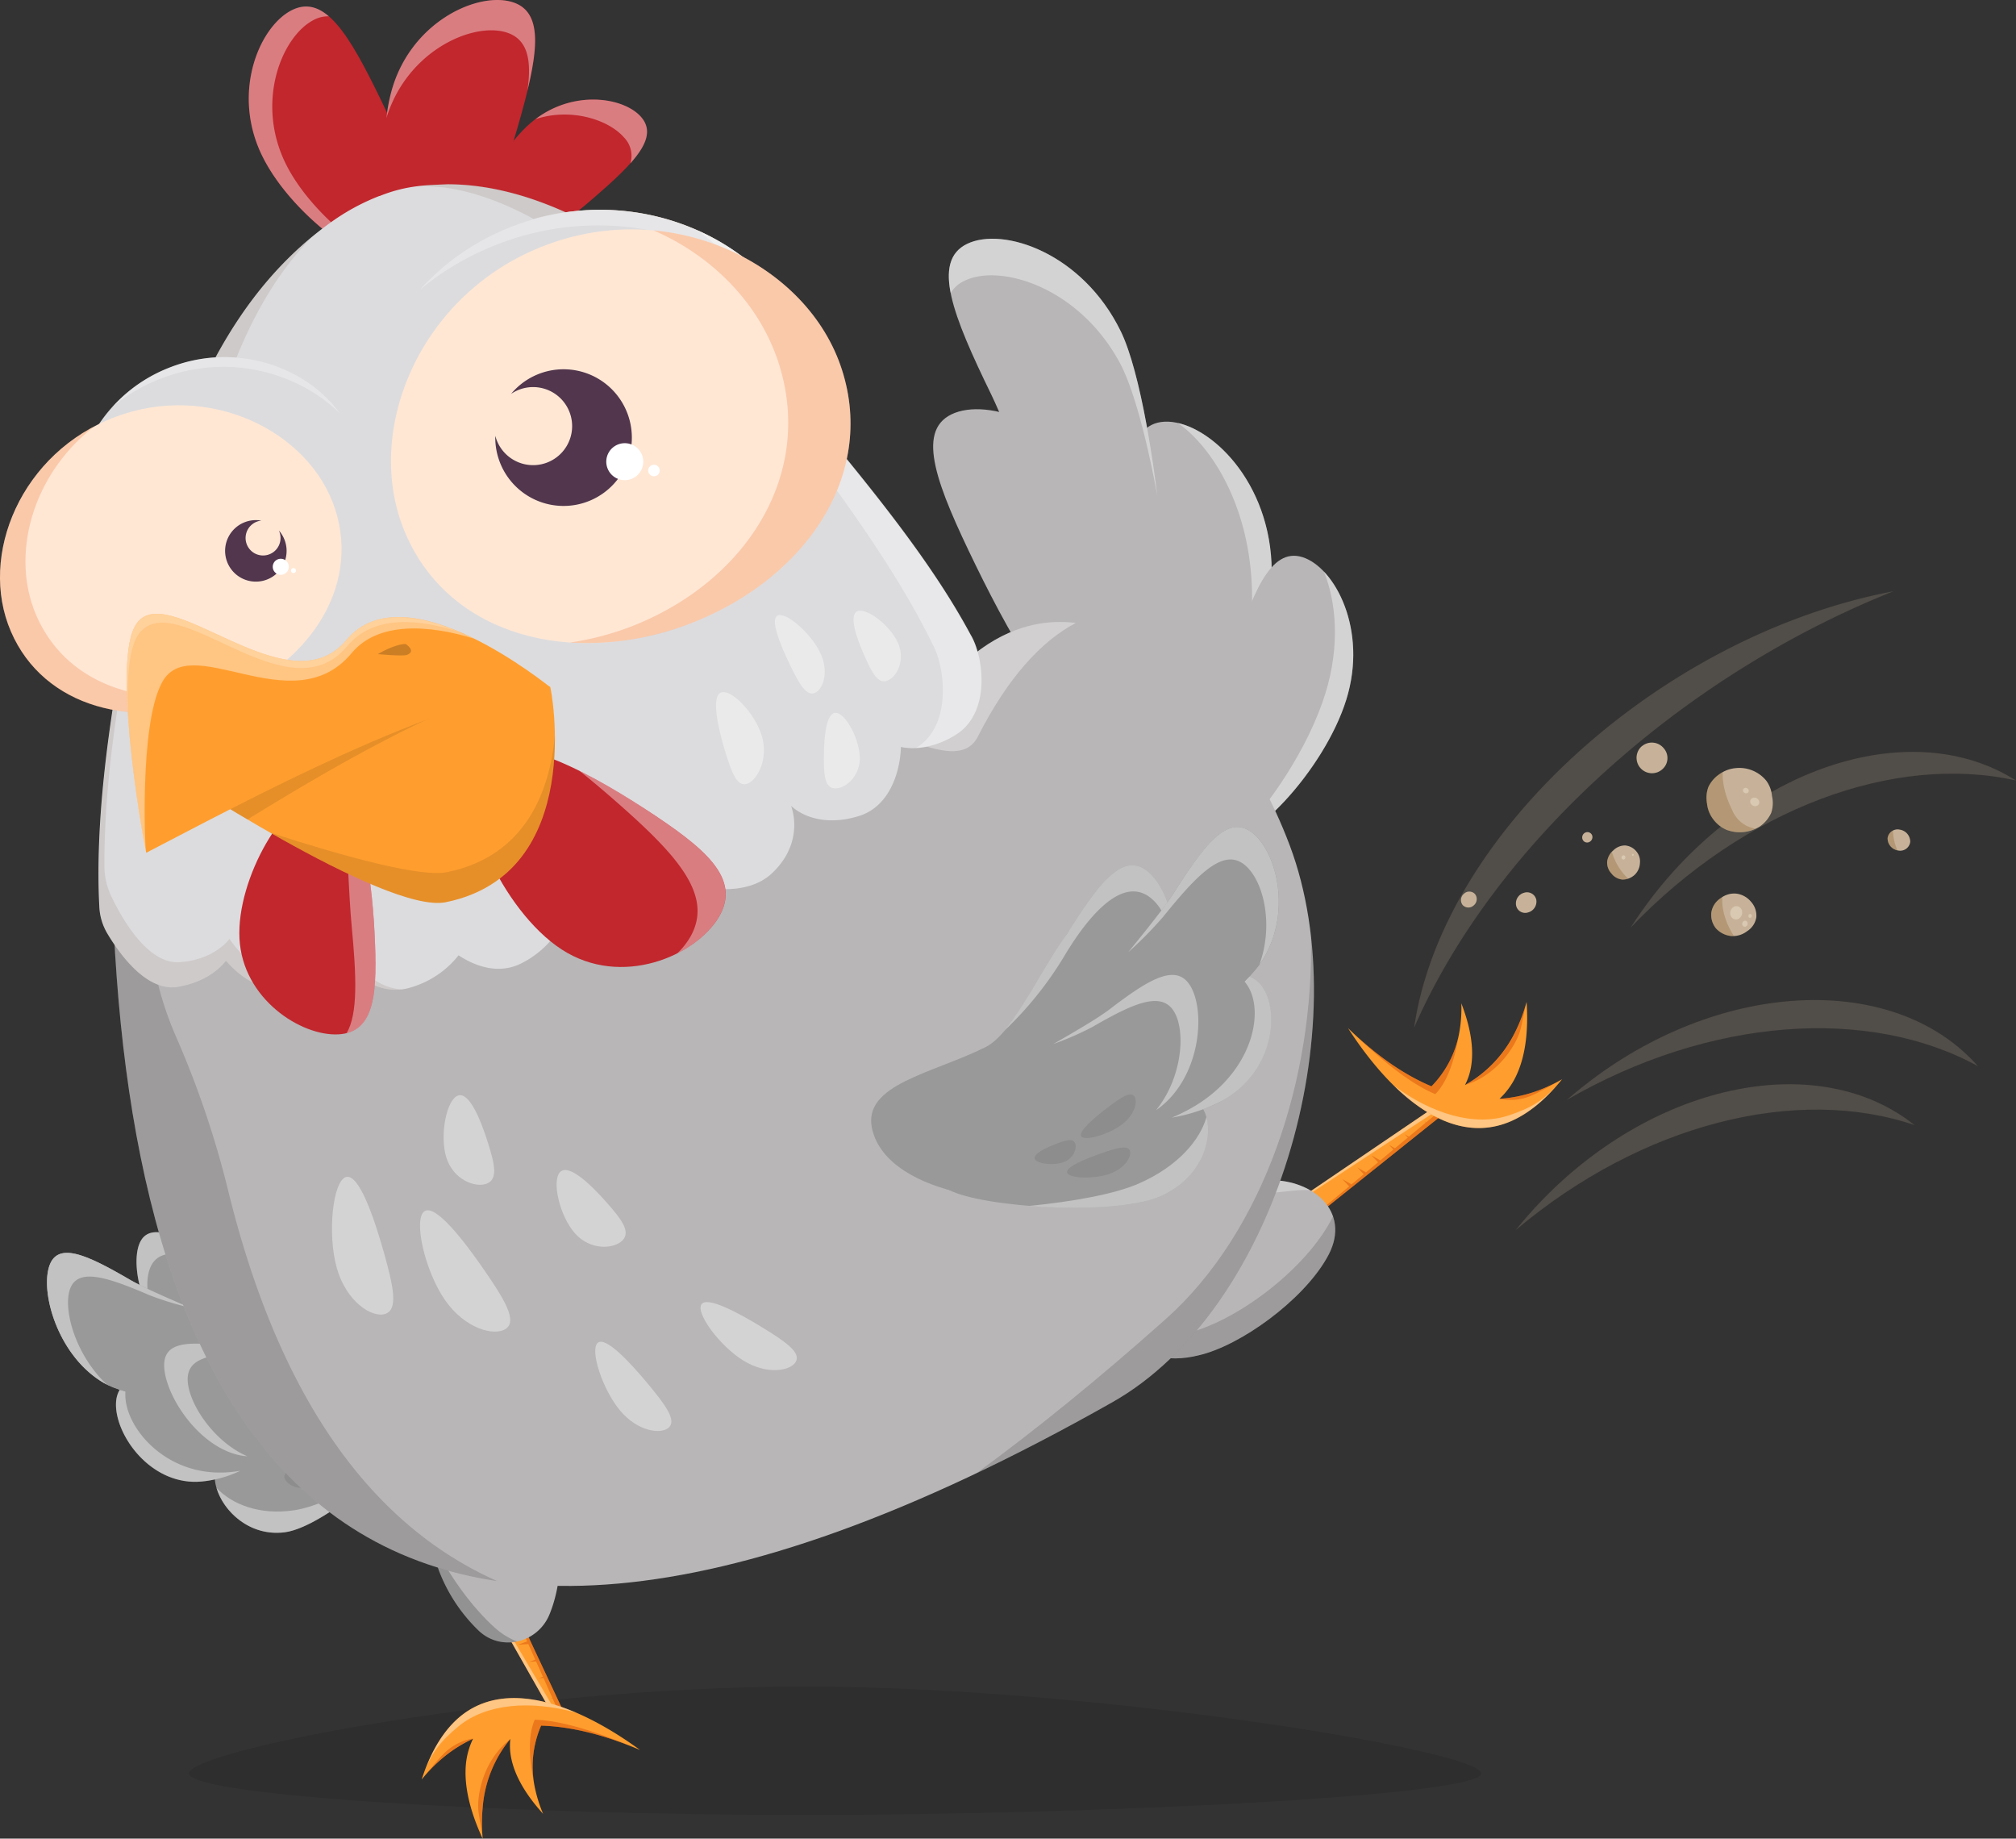 <svg xmlns="http://www.w3.org/2000/svg" xmlns:xlink="http://www.w3.org/1999/xlink" viewBox="0 0 598.7 545.9"><rect x="0" y="0" width="598.7" height="545.9" fill="#333333" stroke="none"/><defs><clipPath id="a" transform="translate(-0.65 -27.05)"><rect width="600" height="600" fill="none"/></clipPath></defs><g clip-path="url(#a)"><polygon points="371.88 376.15 430.72 329.11 428.9 326.74 362.69 371.69 371.88 376.15" fill="#ff9e2e"/><polygon points="429.7 327.78 428.9 326.74 362.69 371.69 429.7 327.78" fill="#fff" opacity="0.4"/><polygon points="398.63 350.09 400.66 352.24 371.88 376.15 418.86 338.59 418.86 338.59 419.47 338.1 419.47 338.1 424.29 334.25 424.29 334.25 424.69 333.93 430.72 329.11 429.85 327.98 423.54 333.22 423.04 332.93 423.41 333.32 418.39 337.49 417.15 336.78 418.08 337.76 414.26 340.93 412.5 339.92 413.81 341.3 409.93 344.53 407.27 343.02 409.24 345.1 405.65 348.09 403.07 346.62 404.99 348.64 401.36 351.65 398.63 350.09" fill="#d04000" opacity="0.4"/><path d="M447.28,360.75c-16.95,5.66-33.76-9-46.32-28.46,7.86,7.66,16.2,13.69,24.8,17.3a30.42,30.42,0,0,0,8.41-16.88,41.06,41.06,0,0,0,.46-7.76c2.62,6.79,3.79,13.17,2.92,18.61a18.59,18.59,0,0,1-1.83,5.64,36.51,36.51,0,0,0,15-15.95,48.86,48.86,0,0,0,3.29-8.72c.58,8.7-.35,16.42-3.29,22.34a22.35,22.35,0,0,1-4.75,6.42,40.07,40.07,0,0,0,10.18-2,45.84,45.84,0,0,0,8.39-3.8C459.35,353.93,453.55,358.65,447.28,360.75Z" transform="translate(-0.65 -27.05)" fill="#ff9e2e"/><path d="M456,352.1a15.77,15.77,0,0,1-10,1.19,40.07,40.07,0,0,0,10.18-2,45.84,45.84,0,0,0,8.39-3.8C461.8,349.06,458.2,351.11,456,352.1Z" transform="translate(-0.65 -27.05)" fill="#d04000" opacity="0.4"/><path d="M454,324.53c-.86,3.11-1.34,7.28-2.24,9.56-2,5.13-7.44,12.51-16,15.11a36.51,36.51,0,0,0,15-15.95A48.86,48.86,0,0,0,454,324.53Z" transform="translate(-0.65 -27.05)" fill="#d04000" opacity="0.4"/><path d="M434.17,332.71c-1.1,6.86-2.92,14.76-7.27,19.21-8.6-3.62-18.08-12-25.94-19.63,7.86,7.66,16.2,13.69,24.8,17.3A30.42,30.42,0,0,0,434.17,332.71Z" transform="translate(-0.65 -27.05)" fill="#d04000" opacity="0.4"/><path d="M464.53,347.49c-5.18,6.44-9.56,8.64-15.84,10.74-10.12,3.38-22.83-.48-34-8.76,10,9.75,21.24,15.06,32.58,11.28C453.55,358.65,459.35,353.93,464.53,347.49Z" transform="translate(-0.65 -27.05)" fill="#fff" opacity="0.4"/><path d="M127,448.59C122.74,458,97.22,480.47,85.21,482s-20.48-8.72-20.79-16.19S72.1,456.48,84.1,455,129.85,442.34,127,448.59Z" transform="translate(-0.65 -27.05)" fill="#999"/><path d="M88.06,475.45c-10.52,1.6-18.68-1.91-23.12-6.63,2,6.92,9.83,14.52,20.27,13.18,7-.89,18.7-9,28-17.4C103.78,470.14,94.42,474.49,88.06,475.45Z" transform="translate(-0.65 -27.05)" fill="#fff" opacity="0.4"/><path d="M93.88,428.73c-2.14,8.46-22.79,10.36-35.84,2.76S39.5,406,41.64,397.58s11.11-4.33,24.15,3.28S96,420.27,93.88,428.73Z" transform="translate(-0.65 -27.05)" fill="#999"/><path d="M90.72,444c.37,9.14-17.76,22.7-31.61,23s-23.65-13.24-24-22.38S43.94,434.3,57.79,434,90.36,434.89,90.72,444Z" transform="translate(-0.65 -27.05)" fill="#999"/><path d="M67.74,464.22c-17.86,1-29.84-13.13-29.87-23a9.11,9.11,0,0,1,.84-4.05c-2.46,1.57-3.76,3.93-3.62,7.47.37,9.14,10.18,22.71,24,22.38A33.59,33.59,0,0,0,72,463.74,39.53,39.53,0,0,1,67.74,464.22Z" transform="translate(-0.65 -27.05)" fill="#fff" opacity="0.4"/><path d="M96.2,438.41c-2.14,8.46-51.7,6.83-64.75-.77s-18.54-25.45-16.39-33.91,11.1-4.33,24.15,3.27S98.34,430,96.2,438.41Z" transform="translate(-0.65 -27.05)" fill="#999"/><path d="M133.75,421.37C140.59,441.14,114,466.69,99.52,468s-24.37-18-24.46-31.39c0-6.57-13.38-37.74-8.9-35.48,11.87,6,25.77,17.34,33.16,16.69C113.84,416.5,129.37,408.7,133.75,421.37Z" transform="translate(-0.65 -27.05)" fill="#999"/><path d="M71,407a84.36,84.36,0,0,0,22,9.47C85.56,413.4,75.59,406,66.69,401.38l-.9-.52c-13-7.61-22-11.74-24.15-3.28-1.86,7.38,2.08,21.9,11.77,30.53-5.77-6.6-10-14.94-8.8-22.29C46.81,392.63,64.54,402.9,71,407Z" transform="translate(-0.65 -27.05)" fill="#fff" opacity="0.4"/><path d="M96.2,438.41c-2.14,8.46-51.7,6.83-64.75-.77s-18.54-25.45-16.39-33.91,11.1-4.33,24.15,3.27S98.34,430,96.2,438.41Z" transform="translate(-0.65 -27.05)" fill="#999"/><path d="M15.06,403.73c-2.15,8.46,3.34,26.3,16.39,33.91q.48.27,1,.54C24.12,430.49,20,418.49,21,411.62c1.29-8.77,10.51-5.85,24.07,0a91.14,91.14,0,0,0,12,3.68C49.65,412.11,43,409.22,39.21,407,26.16,399.4,17.2,395.27,15.06,403.73Z" transform="translate(-0.65 -27.05)" fill="#fff" opacity="0.4"/><path d="M122.56,432.7c1.15,9-37,28.39-49.45,26.68S50.66,443,49.51,434s7-8.83,19.42-7.11S121.41,423.73,122.56,432.7Z" transform="translate(-0.65 -27.05)" fill="#999"/><path d="M49.51,434c1.15,9,11.19,23.63,23.6,25.35.3,0,.62.06,1,.08-8.88-3.79-16-13.46-17.45-20.43-1.9-8.91,6.06-10,18.29-10.22a59,59,0,0,0,10.33-1.57c-6.69.12-12.68.18-16.31-.32C56.52,425.2,48.35,425.06,49.51,434Z" transform="translate(-0.65 -27.05)" fill="#fff" opacity="0.4"/><g opacity="0.2"><path d="M91.28,462.14c-3.92,1-6.5,1.82-6.16,3.61s3.47,3.82,7.39,2.85,8.71-4.85,8.37-6.63S95.19,461.16,91.28,462.14Z" transform="translate(-0.65 -27.05)" opacity="0.4"/><path d="M92.82,454.92c.13-1.78-5.34-2.85-9.42-3.4s-6.82-.72-7,1.06,2.4,4.83,6.48,5.37S92.69,456.69,92.82,454.92Z" transform="translate(-0.65 -27.05)" opacity="0.4"/><path d="M99,452.94c-2.57.53-4.26,1.07-4,2.67a4.3,4.3,0,0,0,5,3.11c2.57-.54,5.66-3.55,5.39-5.15S101.62,452.4,99,452.94Z" transform="translate(-0.65 -27.05)" opacity="0.4"/></g><path d="M329.7,243.53c10.63-5.17,10.55-44.09-.84-67.45s-35-31.18-45.66-26-4.21,21.38,7.18,44.75S319.07,248.71,329.7,243.53Z" transform="translate(-0.65 -27.05)" fill="#b8b6b7"/><path d="M352.48,256.47c11.81-.58,27-36.39,25.77-62.35s-19.94-42.44-31.75-41.87-12.28,18-11,44S340.68,257.05,352.48,256.47Z" transform="translate(-0.65 -27.05)" fill="#b8b6b7"/><path d="M372.38,200.31c-1.14-23.37-11.73-40.53-21.95-47.68,11.62,2.63,26.68,18.26,27.82,41.49.75,15.19-4.16,33.74-10.72,46.65C371,227.75,373,213.07,372.38,200.31Z" transform="translate(-0.65 -27.05)" fill="#fff" opacity="0.4"/><path d="M361.9,276.74c9.52,3,32-21,38.54-41.88s-3.46-39.41-13-42.39-15,10.68-21.5,31.61S352.38,273.77,361.9,276.74Z" transform="translate(-0.65 -27.05)" fill="#b8b6b7"/><path d="M394.22,233.06c4.46-14.27,3.25-27.31-.41-36.33,6.85,7.22,11.69,21.94,6.63,38.13-5.49,17.55-22.18,37.21-33,41.34C377.63,266.42,389.29,248.86,394.22,233.06Z" transform="translate(-0.65 -27.05)" fill="#fff" opacity="0.4"/><path d="M342.45,246.54c10.63-5.18,2.45-97.71-8.94-121.08s-35-31.17-45.66-26-4.21,21.37,7.18,44.74S331.82,251.71,342.45,246.54Z" transform="translate(-0.65 -27.05)" fill="#b8b6b7"/><path d="M333.27,134.9C321,112,297.1,105.05,286.68,110.62a9.07,9.07,0,0,0-3.7,3.43c-1.4-7.1-.22-12.1,4.87-14.58,10.63-5.18,34.28,2.62,45.66,26,4.39,9,8.29,28.24,10.84,48.8C341.22,157.36,337.28,142.42,333.27,134.9Z" transform="translate(-0.65 -27.05)" fill="#fff" opacity="0.4"/><path d="M239.43,527.8c85.86,0,201.1,19,201.1,25.78s-115.24,12.35-201.1,12.35S56.79,560.4,56.79,553.58,153.56,527.8,239.43,527.8Z" transform="translate(-0.65 -27.05)" opacity="0.1"/><polygon points="136.74 442.97 168.74 511.17 166.07 512.49 126.52 442.91 136.74 442.97" fill="#ff9e2e"/><polygon points="167.24 511.91 166.07 512.49 126.52 442.91 167.24 511.91" fill="#fff" opacity="0.4"/><polygon points="149.22 478.16 151.99 477.14 136.74 442.97 162.29 497.43 162.29 497.43 162.62 498.13 162.62 498.13 165.25 503.71 165.25 503.71 165.46 504.18 168.74 511.17 167.46 511.8 164.12 504.31 163.54 504.35 164.05 504.16 161.39 498.2 159.96 498.29 161.22 497.82 159.2 493.3 157.18 493.42 158.96 492.76 156.9 488.14 153.86 488.33 156.54 487.34 154.64 483.07 151.68 483.25 154.29 482.28 152.36 477.97 149.22 478.16" fill="#d04000" opacity="0.4"/><path d="M140.28,471.5c9.62-3.37,22.15-.05,25.51,9.57,2.16,6.17,1.39,17.32-2,25.42s-13.65,10.9-20.38,5.25l-.45-.39a49.12,49.12,0,0,1-12-18.1C127.59,483.63,130.66,474.86,140.28,471.5Z" transform="translate(-0.65 -27.05)" fill="#b8b6b7"/><path d="M147.42,510.17c.25.23.51.45.77.67a21.63,21.63,0,0,0,6,3.59,12.62,12.62,0,0,1-10.78-2.69l-.45-.39a49.12,49.12,0,0,1-12-18.1,22,22,0,0,1-1.31-7.4C133.69,494.14,140.15,503.56,147.42,510.17Z" transform="translate(-0.65 -27.05)" opacity="0.2"/><path d="M137.26,536.73C151,525.36,172,533,190.72,546.63c-10.1-4.31-20.05-6.94-29.37-7.23a30.42,30.42,0,0,0-1.78,18.78,41.32,41.32,0,0,0,2.37,7.41c-4.89-5.39-8.28-10.93-9.42-16.32a18.37,18.37,0,0,1-.32-5.91A36.46,36.46,0,0,0,144,563.63,49.29,49.29,0,0,0,144,573c-3.67-7.91-5.57-15.46-5-22a22,22,0,0,1,2.13-7.7,40.07,40.07,0,0,0-8.78,5.52,46.26,46.26,0,0,0-6.47,6.57C128.45,547.44,132.16,541,137.26,536.73Z" transform="translate(-0.65 -27.05)" fill="#ff9e2e"/><path d="M132.24,547.94a15.79,15.79,0,0,1,8.94-4.72,40.07,40.07,0,0,0-8.78,5.52,46.26,46.26,0,0,0-6.47,6.57C127.92,552.86,130.53,549.66,132.24,547.94Z" transform="translate(-0.65 -27.05)" fill="#d04000" opacity="0.4"/><path d="M144,573c-.31-3.21-1.36-7.28-1.35-9.73,0-5.51,2.44-14.35,9.54-19.86A36.46,36.46,0,0,0,144,563.63,49.29,49.29,0,0,0,144,573Z" transform="translate(-0.65 -27.05)" fill="#d04000" opacity="0.4"/><path d="M159.57,558.18c-1.44-6.8-2.58-14.82-.12-20.54,9.33.29,21.17,4.68,31.27,9-10.1-4.31-20.05-6.94-29.37-7.23A30.42,30.42,0,0,0,159.57,558.18Z" transform="translate(-0.65 -27.05)" fill="#d04000" opacity="0.4"/><path d="M125.93,555.31c2.52-7.87,5.82-11.51,10.92-15.72,8.23-6.79,21.47-7.76,34.86-4.05-12.81-5.5-25.24-6.41-34.45,1.19C132.16,541,128.45,547.44,125.93,555.31Z" transform="translate(-0.65 -27.05)" fill="#fff" opacity="0.4"/><path d="M394.64,400.64c7.56-12.83-2.9-22.68-15.55-23.16-.28,0-.57,0-.86,0-10.75-.15-22,.48-28.82,1.68-11.65,2.15-19.52,10-21.3,24.95-.64,7.36,1,15,6,20.07s12.88,7.72,22.57,5.26C369.12,426.55,387.45,413.22,394.64,400.64Z" transform="translate(-0.65 -27.05)" fill="#b8b6b7"/><path d="M351.83,423.18c-7.94,1.78-15.07.62-20.4-2.52,4.25,7.3,13.49,11.71,25.21,8.75,12.48-2.86,30.81-16.19,38-28.77,2.72-4.5,3.12-8.87,1.88-12.45C388.87,403.83,367,420.19,351.83,423.18Z" transform="translate(-0.65 -27.05)" opacity="0.15"/><path d="M331.43,392.2a42.65,42.65,0,0,1,15-6.41c9.26-2,24.29-3.83,38.92-5.27l1.17-.08c1-.07,2.07-.09,3.09-.07a24.2,24.2,0,0,0-10.5-2.89c-.28,0-.57,0-.86,0-10.75-.15-22,.48-28.82,1.68C341.17,380.69,335.3,384.74,331.43,392.2Z" transform="translate(-0.65 -27.05)" fill="#fff" opacity="0.3"/><path d="M33.93,289.65c-1.3-46.86,106-39.8,176.2-49.41,20.09-2.75,50.54,22.35,58.1,8.53,39.89-73,95.19-24.68,115.47,29.36S379.54,415.93,331,443.38C92,578.6,38,437.68,33.93,289.65Z" transform="translate(-0.65 -27.05)" fill="#b8b6b7"/><path d="M346.82,418.72c-19.82,17.66-38.56,32.86-56.29,45.81q19.32-9.18,40.5-21.15c41.09-23.25,64.91-86.89,58.92-138.66C391,346.92,376.16,392.58,346.82,418.72Z" transform="translate(-0.65 -27.05)" opacity="0.15"/><path d="M33.93,289.65c-.26-9.55,4-16.86,11.5-22.53a134.58,134.58,0,0,0,1.5,49.34,100.05,100.05,0,0,0,5.87,18.1,280.3,280.3,0,0,1,15.61,46c13.07,53.25,37.33,97,79.87,115.92C61.5,483.56,36.65,388.18,33.93,289.65Z" transform="translate(-0.65 -27.05)" opacity="0.15"/><path d="M320.16,212C309.9,217.39,300,228.16,291,245.83c-3.33,6.54-11.56,4.54-21.46.64C285.14,219.11,303,209.88,320.16,212Z" transform="translate(-0.65 -27.05)" fill="#fff" opacity="0.35"/><path d="M123.53,105.93c-9.67,4.71-35.9-13.87-45.07-32.68s-.7-38.51,9-43.22,16.89,7.34,26.05,26.15S133.2,101.22,123.53,105.93Z" transform="translate(-0.65 -27.05)" fill="#c1272d"/><path d="M87.43,30c3.94-1.91,7.46-1.06,10.87,1.89a9.15,9.15,0,0,0-4.58,1.13c-9.55,5-17.48,24.88-7.81,43.44,6.67,12.8,21.45,25.27,33.11,30.15-11.66-.81-32.58-17-40.56-33.39C69.29,54.43,77.76,34.74,87.43,30Z" transform="translate(-0.65 -27.05)" fill="#fff" opacity="0.4"/><path d="M128.7,108.18c-10.34-3-17.43-34.31-11.67-54.44s25.21-29.1,35.56-26.14,7.65,16.74,1.89,36.86S139.05,111.14,128.7,108.18Z" transform="translate(-0.65 -27.05)" fill="#c1272d"/><path d="M150.78,36.6c-10.23-2.93-29.39,5.84-35.37,25.51A50.84,50.84,0,0,1,117,53.74c5.75-20.12,25.21-29.1,35.56-26.14,8.43,2.42,8.2,12,4.71,26.38C158.64,44.64,157.3,38.47,150.78,36.6Z" transform="translate(-0.65 -27.05)" fill="#fff" opacity="0.4"/><path d="M143.21,102.42c-5.26-6.08,3.12-28.57,14.94-38.79s27.65-7.89,32.9-1.81S189,75.41,177.18,85.63,148.46,108.49,143.21,102.42Z" transform="translate(-0.65 -27.05)" fill="#c1272d"/><path d="M186,67.9c-4.7-5.43-16-8.92-26.34-5.46,11.63-8.83,26.39-6.45,31.42-.62,3.36,3.88,1.59,8.34-3.21,13.73A7.79,7.79,0,0,0,186,67.9Z" transform="translate(-0.65 -27.05)" fill="#fff" opacity="0.4"/><path d="M153.54,94C191,79.81,231.36,99.58,241.4,131s-11.21,62.49-45.6,75.52c-34.47,12.81-70.88,3.6-84-26.87C98.65,149.39,116,108,153.54,94Z" transform="translate(-0.65 -27.05)" fill="#d6c6b6"/><path d="M30.15,296.3c-1.47-28.05,3.7-61.19,9.8-91.25a31.86,31.86,0,0,1-14.39-15.69c-8.18-18.86,2.66-44.68,26-53.4a44.4,44.4,0,0,1,13.11-2.81l.25-.47c8.91-16.35,20.3-30.17,35.27-40.52a64.94,64.94,0,0,1,13.11-6.92l.11,0c8.47-3.41,14.95-3.21,20.11-3.47,11.52,0,23.33,3,35.1,8.32,32.6-4.74,64.06,13.73,72.76,41a51.14,51.14,0,0,1,2.18,21.87c16.91,20.47,34,41.45,45.33,62.57,3.73,6.1,6.36,23.14-4.56,29.81-5.88,3.59-11.55,4.43-16.12,3.5-.28,7.79-3.53,17.69-12.44,20.48-8.76,2.74-16,.83-20.18-3,2,5.84,1.14,13.86-6,20.29s-20.06,4.93-27.88,1.45c-1.15,7.11-5.63,15.25-13.87,17.28A23,23,0,0,1,167.82,301a28.18,28.18,0,0,1-12.44,12.12c-6.34,3.17-13.18,1.12-18.55-2.43A28.14,28.14,0,0,1,122,320.41c-8.41,2.28-16-3.32-20.57-9.3a28.24,28.24,0,0,1-14.28,9.05c-7.73,2.1-14.77-2.46-19.4-7.86-2.86,3.61-7.63,6.61-14.27,7.75-9.24,1.58-17.33-9.72-21-15.91A17.08,17.08,0,0,1,30.15,296.3Z" transform="translate(-0.65 -27.05)" fill="#dcdcde"/><path d="M64.69,133.15l.25-.47c7.51-13.78,16.78-25.76,28.47-35.38C84,106.86,76.63,119,70.89,133.21a43.09,43.09,0,0,0-6.33-.05Z" transform="translate(-0.65 -27.05)" fill="#998675" opacity="0.2"/><path d="M168.63,90.05a71.94,71.94,0,0,0-9.52,2c-9.19-5-18.17-8.26-26.79-9.36-2.19-.15-4.62-.44-7.3-.49,3.2-.37,6-.39,8.52-.52C145.06,81.68,156.86,84.7,168.63,90.05Z" transform="translate(-0.65 -27.05)" fill="#998675" opacity="0.2"/><path d="M233.27,151.17a55.66,55.66,0,0,0-1.79-22.87c-3.78-13.18-12.39-24.67-23.78-32.93,16.05,7.1,28.67,19.91,33.7,35.65a51.14,51.14,0,0,1,2.18,21.87c16.91,20.47,34,41.45,45.33,62.57,3.73,6.1,6.36,23.14-4.56,29.81a24.61,24.61,0,0,1-11.63,3.82c10.85-6.52,8.54-24.18,4.93-30.67C266.67,195.91,249.87,173.27,233.27,151.17Z" transform="translate(-0.65 -27.05)" fill="#fff" opacity="0.35"/><path d="M138.45,311.58l0,.06.38.21Zm-106-7.44c3.66,6.19,11.75,17.49,21,15.91,6.64-1.14,11.41-4.14,14.27-7.75,4.63,5.4,11.67,10,19.4,7.86a28.24,28.24,0,0,0,14.28-9.05c4.22,5.52,11,10.71,18.64,9.69-7.3-.29-13.49-6.41-17.3-12.6A26.06,26.06,0,0,1,88,316.52c-7.89,1.44-14.77-4.3-19.19-10.69-3,3.63-8,6.38-14.73,6.9-9.39.72-17-12.49-20.42-19.64a21,21,0,0,1-2-8.8c-.17-30.76,6.58-66.35,14.12-98.47A37.25,37.25,0,0,1,32,167.14a40.72,40.72,0,0,1-2.13-13.85c-7.27,11.1-9.16,24.82-4.28,36.07A31.86,31.86,0,0,0,40,205.05c-6.1,30.06-11.27,63.2-9.8,91.25A17.08,17.08,0,0,0,32.49,304.14Z" transform="translate(-0.65 -27.05)" fill="#998675" opacity="0.2"/><path d="M149.18,99.29a82.35,82.35,0,0,0-23.82,13.79A71.47,71.47,0,0,1,153.54,94c31.09-11.73,64.17-.11,80.27,22.15C213.73,96.37,180.57,87.45,149.18,99.29Z" transform="translate(-0.65 -27.05)" fill="#fff" opacity="0.3"/><path d="M48.86,139.29A51.26,51.26,0,0,0,34,147.88,44.49,44.49,0,0,1,51.58,136c19.37-7.31,40-.07,50,13.8C89.08,137.47,68.42,131.91,48.86,139.29Z" transform="translate(-0.65 -27.05)" fill="#fff" opacity="0.3"/><path d="M34.93,150.83c27.84-10.5,57.84,4.19,65.3,27.56s-8.33,46.45-33.89,56.13c-25.62,9.53-52.69,2.68-62.46-20S7.05,161.24,34.93,150.83Z" transform="translate(-0.65 -27.05)" fill="#ffe7d4"/><path d="M28.89,153.51c-18.2,13.8-25.44,37.81-17.45,56.25,9.77,22.65,36.84,29.5,62.46,20A68.22,68.22,0,0,0,82.16,226a66.29,66.29,0,0,1-15.82,8.56c-25.62,9.53-52.69,2.68-62.46-20C-5.14,193.73,5.23,165.83,28.89,153.51Z" transform="translate(-0.65 -27.05)" fill="#e75400" opacity="0.2"/><path d="M162.85,99.8c37.45-14.13,77.81,5.63,87.85,37.07,10.15,31.6-11.21,62.49-45.6,75.52-34.46,12.81-70.88,3.6-84-26.87C108,155.24,125.35,113.8,162.85,99.8Z" transform="translate(-0.65 -27.05)" fill="#ffe7d4"/><path d="M187.4,213.33c34.39-13,55.3-45.13,44.45-78.58-5.64-17.49-19.65-31.74-37.1-39.29,26.06,2.4,48.77,18.91,55.95,41.41,10.15,31.6-11.21,62.49-45.6,75.52a85.05,85.05,0,0,1-35.2,5.44A86.49,86.49,0,0,0,187.4,213.33Z" transform="translate(-0.65 -27.05)" fill="#e75400" opacity="0.2"/><path d="M147.75,156.49c.1.37.22.74.35,1.1A11.59,11.59,0,1,0,152.43,144,20.27,20.27,0,0,1,187,149.86a20.28,20.28,0,1,1-39.26,6.63Z" transform="translate(-0.65 -27.05)" fill="#51364d"/><path d="M188.11,169.27a5.49,5.49,0,1,1,3.22-7.07A5.49,5.49,0,0,1,188.11,169.27Z" transform="translate(-0.65 -27.05)" fill="#fff"/><path d="M195.46,168.35a1.71,1.71,0,1,1,1-2.21A1.71,1.71,0,0,1,195.46,168.35Z" transform="translate(-0.65 -27.05)" fill="#fff"/><path d="M78.22,181.63l-.52.08a5.19,5.19,0,1,0,6.15,4,5,5,0,0,0-.39-1.16,9.13,9.13,0,1,1-5.24-2.93Z" transform="translate(-0.65 -27.05)" fill="#51364d"/><path d="M84.87,197.56a2.38,2.38,0,1,1,1.39-3.06A2.38,2.38,0,0,1,84.87,197.56Z" transform="translate(-0.65 -27.05)" fill="#fff"/><path d="M88.05,197.16a.74.74,0,1,1,.43-1A.74.74,0,0,1,88.05,197.16Z" transform="translate(-0.65 -27.05)" fill="#fff"/><path d="M142.22,253.63c6.79-11.55,32,1.91,49.81,13.49s28.91,20.62,22.12,32.16-28.94,21.24-46.72,9.66S135.43,265.18,142.22,253.63Z" transform="translate(-0.65 -27.05)" fill="#c1272d"/><path d="M205.78,305c6.92-12.49-4.65-24.66-23.13-40.79-3.13-2.73-6.49-5.56-9.93-8.31A196.1,196.1,0,0,1,192,267.12c17.78,11.58,28.91,20.62,22.12,32.16-2.44,4.15-6.85,8.05-12.32,10.82A22.1,22.1,0,0,0,205.78,305Z" transform="translate(-0.65 -27.05)" fill="#fff" opacity="0.4"/><path d="M71.77,305.75c-.94-17.91,13.68-42.86,24.76-43.44s14.39,23.43,15.33,41.33.33,29.94-10.74,30.52S72.71,323.65,71.77,305.75Z" transform="translate(-0.65 -27.05)" fill="#c1272d"/><path d="M105.11,302.24c-.94-9.88-1.24-24.36-2.41-37.15,6.23,6.77,8.43,24.53,9.16,38.55.87,16.47.42,28-8.27,30.16C107,328,106.48,316.76,105.11,302.24Z" transform="translate(-0.65 -27.05)" fill="#fff" opacity="0.4"/><path d="M164.06,231.07c.24.14,10.89,55.32-31,63.85-18,3.68-83.71-40-83.71-40S126.48,219.48,164.06,231.07Z" transform="translate(-0.65 -27.05)" fill="#ff9e2e"/><path d="M133.39,286c23.58-4.8,30.53-24.36,32.05-40.59.19,17-4.26,43.77-32.4,49.49-9.6,2-32.68-9.5-52.18-20.65C103.78,281.65,125.79,287.57,133.39,286Z" transform="translate(-0.65 -27.05)" opacity="0.1"/><path d="M74.15,270.37c-7.89-4.66-14.76-9-19.25-11.85,17.46-8.87,63.05-30.31,94.76-29.71a63,63,0,0,1,10.44,1.24C141.94,231.47,109.87,248.28,74.15,270.37Z" transform="translate(-0.65 -27.05)" opacity="0.1"/><path d="M40.51,213.41c8.11-16.88,45.3,25,63,3.68s60.48,14.11,60.58,14c-33.8,3.07-90.76,34-120,49.15C43.78,280.11,34,226.24,40.51,213.41Z" transform="translate(-0.65 -27.05)" fill="#ff9e2e"/><path d="M40.51,213.41c8.11-16.88,45.3,25,63,3.68,9.1-11,24.85-6.89,38-.39-13.26-4.12-28.51-5.27-36.43,4.26-17.67,21.27-48.45-7.66-56.57,9.22C42,243,43.78,280.11,44,280.22,43.78,280.11,34,226.24,40.51,213.41Z" transform="translate(-0.65 -27.05)" fill="#fff" opacity="0.4"/><path d="M39.05,244.56c-.93-12.66-.66-24.92,3-29.51,11.14-14,44,25.15,61.7,3.89,7.81-9.39,21.23-8.26,33.81-4.08-12.25-5.31-25.86-7.64-34.06,2.23-17.67,21.27-54.86-20.56-63-3.68C37.77,218.84,37.93,231.62,39.05,244.56Z" transform="translate(-0.65 -27.05)" fill="#fff" opacity="0.2"/><path d="M121.1,218.23s3.4,2.17.37,3.27c-1.3.47-8.63-.24-8.63-.24S117.51,218.4,121.1,218.23Z" transform="translate(-0.65 -27.05)" opacity="0.2"/><path d="M282.59,380.41c10,5.13,49.65,7.84,63,1.69s16.17-19.83,12.11-26.17-13.45-2.94-26.82,3.21S276,377,282.59,380.41Z" transform="translate(-0.65 -27.05)" fill="#999"/><path d="M338.8,378.47c11.86-5.19,18.29-13.12,20.13-19.74,1.93,7-1.69,18-13.33,23.37-7.83,3.6-24.68,4.17-39.3,3C319.36,383.8,331.64,381.6,338.8,378.47Z" transform="translate(-0.65 -27.05)" fill="#fff" opacity="0.4"/><path d="M305.36,343.59c7.18,5.64,29.75-5.55,38.84-19.87s4.33-32.4-2.86-38.05-14.06,3.3-23.16,17.62S298.17,337.94,305.36,343.59Z" transform="translate(-0.65 -27.05)" fill="#999"/><path d="M317.61,354.24c5,7.75,31.76,7.72,46.34-.57s16.8-25.51,11.82-33.26-15.27-3.08-29.85,5.2S312.63,346.49,317.61,354.24Z" transform="translate(-0.65 -27.05)" fill="#999"/><path d="M353.33,356.66c19.15-10.18,23.29-29.24,17.55-37.36a8.58,8.58,0,0,0-3.24-2.81,8.26,8.26,0,0,1,8.13,3.92c5,7.75,2.75,25-11.82,33.26a49.58,49.58,0,0,1-15.3,5.21Q351.11,357.85,353.33,356.66Z" transform="translate(-0.65 -27.05)" fill="#fff" opacity="0.4"/><path d="M308.63,353c7.18,5.64,57.7-26.31,66.79-40.63s4.33-32.41-2.86-38.05-14.06,3.3-23.16,17.62S301.44,347.35,308.63,353Z" transform="translate(-0.65 -27.05)" fill="#999"/><path d="M259.63,362.15c4.5,20.51,47.05,25.15,62.89,17.24s14.74-29.89,7-40.95C325.7,333,321.27,299.1,318,303.72c-8.82,12.26-16.59,30.2-24.65,34.22C277.45,345.85,256.75,349,259.63,362.15Z" transform="translate(-0.65 -27.05)" fill="#999"/><path d="M343.1,294.28c5.59,5.3,6.06,14.8,3.93,23.8,5-13.1.58-27.48-5.69-32.41-7.18-5.64-14.06,3.3-23.16,17.62l-.62,1C311,313.55,305,325.83,299,333a105.42,105.42,0,0,0,17.31-21.4C320.68,304.2,333.07,284.79,343.1,294.28Z" transform="translate(-0.65 -27.05)" fill="#fff" opacity="0.4"/><path d="M308.63,353c7.18,5.64,57.7-26.31,66.79-40.63s4.33-32.41-2.86-38.05-14.06,3.3-23.16,17.62S301.44,347.35,308.63,353Z" transform="translate(-0.65 -27.05)" fill="#999"/><path d="M349.4,291.93c-2.65,4.18-7.86,10.65-13.71,17.86A116.81,116.81,0,0,0,346,299.35c10.66-13.19,18.52-21.29,25-14.86,5.09,5,7.83,17.46,3.67,28.95.27-.37.52-.73.74-1.08,9.1-14.32,4.33-32.41-2.86-38.05S358.5,277.61,349.4,291.93Z" transform="translate(-0.65 -27.05)" fill="#fff" opacity="0.4"/><path d="M277.9,364.57c4.05,8.09,55.12.5,67-8.58s13.71-27.36,9.65-35.45-12.45-2.93-24.34,6.15S273.84,356.48,277.9,364.57Z" transform="translate(-0.65 -27.05)" fill="#999"/><path d="M330.21,326.69c-3.48,2.65-9.73,6.3-16.75,10.33a88,88,0,0,0,11.65-5.08c12.81-7.4,21.73-11.4,25-2.89,2.55,6.66.86,19-6.13,27.6.33-.22.65-.44.94-.66,11.89-9.08,13.71-27.36,9.65-35.45S342.1,317.61,330.21,326.69Z" transform="translate(-0.65 -27.05)" fill="#fff" opacity="0.4"/><g opacity="0.2"><path d="M327.66,369.49c4.64-1.62,7.82-2.51,8.51-.84s-1.37,5.3-6,6.92-11.89,1.39-12.58-.29S323,371.11,327.66,369.49Z" transform="translate(-0.65 -27.05)" opacity="0.4"/><path d="M321.81,364.5c-1.17-1.39,3.88-5.65,7.8-8.62s6.66-4.8,7.84-3.42.33,5.46-3.58,8.43S323,365.88,321.81,364.5Z" transform="translate(-0.65 -27.05)" opacity="0.4"/><path d="M314.19,366.71c3-1.15,5.06-1.75,5.72-.27s-.33,4.47-3.32,5.62-8,.57-8.62-.91S311.2,367.86,314.19,366.71Z" transform="translate(-0.65 -27.05)" opacity="0.4"/></g><path d="M100.68,403.55c-2.86-10.13-1.2-25.68,2.65-27s8.42,12.08,11.28,22.22,4.35,17.05.5,18.37S103.55,413.69,100.68,403.55Z" transform="translate(-0.65 -27.05)" fill="#fff" opacity="0.4"/><path d="M126.65,386.72c3.27-2.39,11.94,8.9,17.93,17.61s9.63,14.8,6.37,17.19-12.2.17-18.19-8.54S123.39,389.11,126.65,386.72Z" transform="translate(-0.65 -27.05)" fill="#fff" opacity="0.4"/><path d="M133.22,370.79c-2.07-6.53,0-17.16,3.39-18.44s6.82,7.28,8.89,13.81,3.09,11-.3,12.32S135.3,377.32,133.22,370.79Z" transform="translate(-0.65 -27.05)" fill="#fff" opacity="0.4"/><path d="M178.13,425.78c2.31-2.15,9.78,5.93,15,12.22s8.45,10.74,6.14,12.89-9.31,1.18-14.53-5.11S175.81,427.92,178.13,425.78Z" transform="translate(-0.65 -27.05)" fill="#fff" opacity="0.4"/><path d="M227.1,421.22c7,4.28,11.44,7.44,9.88,10.16s-8.56,3.94-15.53-.34-14.1-13.93-12.54-16.64S220.14,416.94,227.1,421.22Z" transform="translate(-0.65 -27.05)" fill="#fff" opacity="0.4"/><path d="M171.4,393.24c-4.55-5.13-7-15.69-4.38-18.23s9.19,3.89,13.73,9,7.3,8.84,4.71,11.38S175.94,398.36,171.4,393.24Z" transform="translate(-0.65 -27.05)" fill="#fff" opacity="0.4"/><path d="M244.19,220.77c-2.76-5.72-10-12-12.52-11s.79,8.89,3.55,14.61,4.89,9.42,7.37,8.42S247,226.49,244.19,220.77Z" transform="translate(-0.65 -27.05)" fill="#fff" opacity="0.4"/><path d="M214.78,232.66c-3,1.18-.89,10.45,1.13,17.16s3.69,11.08,6.73,9.89,6.26-7.45,4.25-14.17S217.81,231.48,214.78,232.66Z" transform="translate(-0.65 -27.05)" fill="#fff" opacity="0.4"/><path d="M267.36,218c-2.22-5.12-9.2-10.53-12-9.5s-.28,8.13,2,13.25,4,8.43,6.79,7.4S269.59,223.12,267.36,218Z" transform="translate(-0.65 -27.05)" fill="#fff" opacity="0.4"/><path d="M256,252.25c0-5.59-4.14-13.36-7.09-13.54s-3.55,7.32-3.59,12.9.27,9.34,3.21,9.52S255.93,257.83,256,252.25Z" transform="translate(-0.65 -27.05)" fill="#fff" opacity="0.4"/><g opacity="0.2"><path d="M423.34,319.48C438.76,265.24,500.17,214.42,563,202.59c-62.69,25-118.44,74.78-142.39,129.59A95.45,95.45,0,0,1,423.34,319.48Z" transform="translate(-0.65 -27.05)" fill="#c7b299"/></g><g opacity="0.2"><path d="M491.63,292.93C521.9,254,569,239.47,599.35,258.79c-36.12-8.07-80.52,8.24-114.45,43.68Q488,297.61,491.63,292.93Z" transform="translate(-0.65 -27.05)" fill="#c7b299"/></g><g opacity="0.2"><path d="M475.06,346.37c39.93-29,89.22-29.77,113-2.75-32.44-17.82-79.63-14.54-122.1,10Q470.27,349.86,475.06,346.37Z" transform="translate(-0.65 -27.05)" fill="#c7b299"/></g><g opacity="0.2"><path d="M458.48,383.51c34.27-35.47,82.67-44.86,110.76-22.4-35-11.9-80.94-.44-118.47,31.16C453.17,389.28,455.74,386.35,458.48,383.51Z" transform="translate(-0.65 -27.05)" fill="#c7b299"/></g><path d="M508,260.71a9.55,9.55,0,0,1,3.27-3.79,9.74,9.74,0,0,1,4.75-1.8,10.32,10.32,0,0,1,9.16,3.72,8.89,8.89,0,0,1,1.71,4.59,9.09,9.09,0,0,1-.25,5,10,10,0,0,1-3.24,3.92,11.18,11.18,0,0,1-10,1.09,9.67,9.67,0,0,1-4-3.2,9.13,9.13,0,0,1-1.8-4.55A9.32,9.32,0,0,1,508,260.71Z" transform="translate(-0.65 -27.05)" fill="#c7b299"/><path d="M479.74,279.56a5,5,0,0,1,3.45-1.49,4.77,4.77,0,0,1,3.36,1.7,4.62,4.62,0,0,1,1.12,3.55,5.15,5.15,0,0,1-1.56,3.47,5.32,5.32,0,0,1-3.59,1.41,4.64,4.64,0,0,1-3.31-1.8,4.74,4.74,0,0,1-1.27-3.53A5.14,5.14,0,0,1,479.74,279.56Z" transform="translate(-0.65 -27.05)" fill="#c7b299"/><path d="M511.62,293.75a6.55,6.55,0,0,1,4.71-1.37,6.69,6.69,0,0,1,4.3,2.38,6.11,6.11,0,0,1,1.6,4.66,6,6,0,0,1-2.72,4.1,6.92,6.92,0,0,1-4.75,1.44,7.07,7.07,0,0,1-4.52-2.28,6.29,6.29,0,0,1-1.34-4.84A6.14,6.14,0,0,1,511.62,293.75Z" transform="translate(-0.65 -27.05)" fill="#c7b299"/><path d="M564.86,273.38a3.64,3.64,0,0,1,3.08,3.63,3,3,0,0,1-3.64,2.55,3.66,3.66,0,0,1-3.08-3.68A3,3,0,0,1,564.86,273.38Z" transform="translate(-0.65 -27.05)" fill="#c7b299"/><path d="M488.29,248.58a4.56,4.56,0,0,1,6.45.64,4.39,4.39,0,0,1-.54,6.33,4.57,4.57,0,0,1-5.91-7Z" transform="translate(-0.65 -27.05)" fill="#c7b299"/><path d="M435.41,292.41a2.29,2.29,0,0,1,3.29.11,2.41,2.41,0,0,1-.38,3.34,2.32,2.32,0,0,1-3.31-.11A2.42,2.42,0,0,1,435.41,292.41Z" transform="translate(-0.65 -27.05)" fill="#c7b299"/><path d="M453.25,292.12a2.82,2.82,0,0,1,3.64,2.07,3.34,3.34,0,0,1-2.45,3.77,2.74,2.74,0,0,1-3.55-2.08A3.28,3.28,0,0,1,453.25,292.12Z" transform="translate(-0.65 -27.05)" fill="#c7b299"/><path d="M471.7,274.16a1.49,1.49,0,0,1,1.83,1.11,1.62,1.62,0,0,1-1.18,1.88,1.45,1.45,0,0,1-1.79-1.11A1.59,1.59,0,0,1,471.7,274.16Z" transform="translate(-0.65 -27.05)" fill="#c7b299"/><path d="M508,260.71a9.55,9.55,0,0,1,3.27-3.79,8.36,8.36,0,0,1,1-.66c-.23,3.74,1.15,8,2.75,11.2a9.15,9.15,0,0,0,4.49,4.86,14.17,14.17,0,0,0,2.47.79,12.1,12.1,0,0,1-3.53.95,10.59,10.59,0,0,1-5.12-.65,9.67,9.67,0,0,1-4-3.2,9.13,9.13,0,0,1-1.8-4.55A9.32,9.32,0,0,1,508,260.71Z" transform="translate(-0.65 -27.05)" fill="#865b23" opacity="0.3"/><path d="M477.94,282.87a4.87,4.87,0,0,1,1.4-2.91,17.77,17.77,0,0,0,4.86,8,5,5,0,0,1-1.68.28,4.64,4.64,0,0,1-3.31-1.8A4.74,4.74,0,0,1,477.94,282.87Z" transform="translate(-0.65 -27.05)" fill="#865b23" opacity="0.3"/><path d="M511.62,293.75a6.61,6.61,0,0,1,.55-.37c-.33,4.15,1.33,8.32,3.42,11.61a7.68,7.68,0,0,1-.83,0,7.07,7.07,0,0,1-4.52-2.28,6.29,6.29,0,0,1-1.34-4.84A6.14,6.14,0,0,1,511.62,293.75Z" transform="translate(-0.65 -27.05)" fill="#865b23" opacity="0.3"/><path d="M562.84,273.65a14.74,14.74,0,0,0,1.3,5.88,3.66,3.66,0,0,1-2.92-3.65A2.75,2.75,0,0,1,562.84,273.65Z" transform="translate(-0.65 -27.05)" fill="#865b23" opacity="0.3"/><path d="M521.88,263.91a1.46,1.46,0,0,1,1.24,1.47,1.22,1.22,0,0,1-1.46,1,1.48,1.48,0,0,1-1.25-1.49A1.22,1.22,0,0,1,521.88,263.91Z" transform="translate(-0.65 -27.05)" fill="#d9c9b2"/><path d="M519.2,261a.92.92,0,0,1,.78.92.77.77,0,0,1-.92.65.93.93,0,0,1-.79-.93A.77.77,0,0,1,519.2,261Z" transform="translate(-0.65 -27.05)" fill="#d9c9b2"/><path d="M519.63,301.13a.94.94,0,0,1-.65,1.06.8.8,0,0,1-.93-.7,1,1,0,0,1,.67-1.06A.77.77,0,0,1,519.63,301.13Z" transform="translate(-0.65 -27.05)" fill="#d9c9b2"/><path d="M518,297.66a2.1,2.1,0,0,1-1.43,2.35,1.76,1.76,0,0,1-2.06-1.54,2.11,2.11,0,0,1,1.46-2.35A1.73,1.73,0,0,1,518,297.66Z" transform="translate(-0.65 -27.05)" fill="#d9c9b2"/><path d="M485.82,280.81a.3.3,0,0,1-.21.34.26.26,0,0,1-.3-.22.31.31,0,0,1,.22-.34A.25.25,0,0,1,485.82,280.81Z" transform="translate(-0.65 -27.05)" fill="#d9c9b2"/><path d="M483.34,281.5a.68.68,0,0,1-.46.75.57.57,0,0,1-.66-.49.68.68,0,0,1,.47-.75A.56.56,0,0,1,483.34,281.5Z" transform="translate(-0.65 -27.05)" fill="#d9c9b2"/><path d="M520.89,298.88a.59.59,0,0,1-.41.67.48.48,0,0,1-.58-.43.61.61,0,0,1,.41-.68A.5.5,0,0,1,520.89,298.88Z" transform="translate(-0.65 -27.05)" fill="#d9c9b2"/></g></svg>